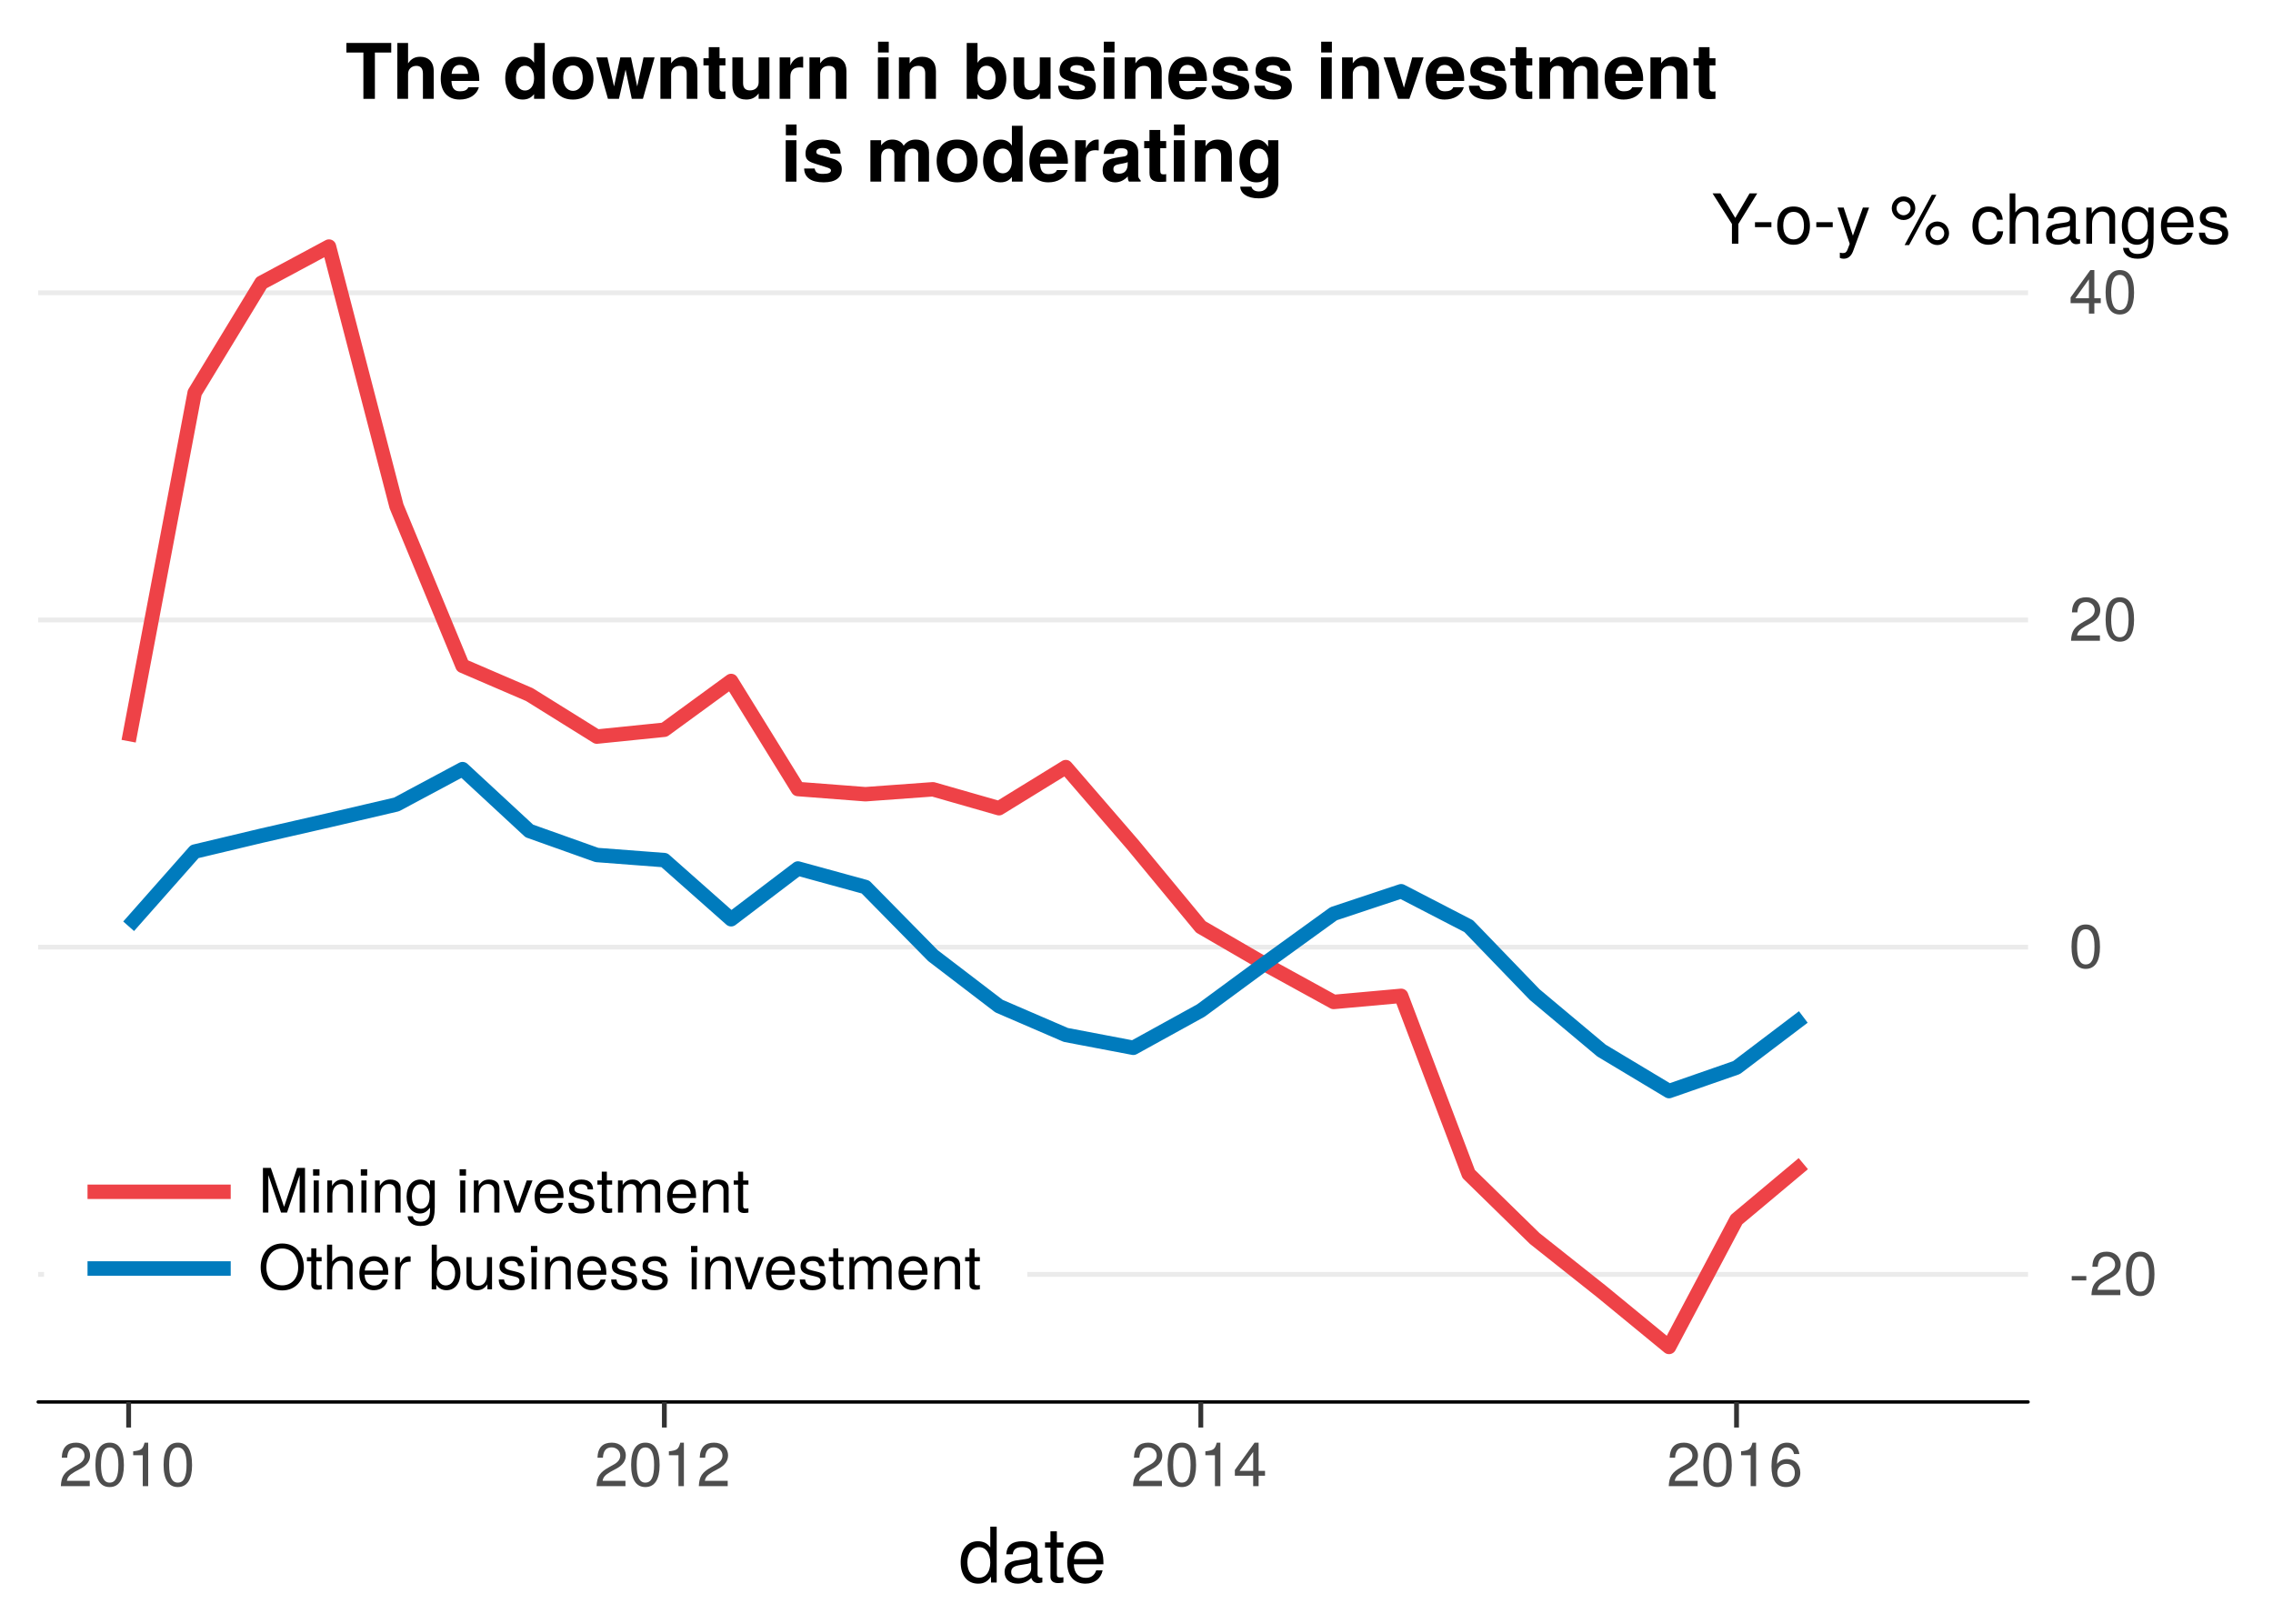 <?xml version="1.0" encoding="UTF-8"?>
<svg xmlns="http://www.w3.org/2000/svg" xmlns:xlink="http://www.w3.org/1999/xlink" width="504pt" height="360pt" viewBox="0 0 504 360" version="1.1">
<defs>
<g>
<symbol overflow="visible" id="glyph0-0">
<path style="stroke:none;" d=""/>
</symbol>
<symbol overflow="visible" id="glyph0-1">
<path style="stroke:none;" d="M 3.859 -3.266 L 3.859 -4.234 L 0.625 -4.234 L 0.625 -3.266 Z M 3.859 -3.266 "/>
</symbol>
<symbol overflow="visible" id="glyph0-2">
<path style="stroke:none;" d="M 6.953 -6.812 C 6.953 -8.438 5.688 -9.641 3.859 -9.641 C 1.891 -9.641 0.75 -8.625 0.672 -6.297 L 1.875 -6.297 C 1.969 -7.906 2.641 -8.594 3.812 -8.594 C 4.906 -8.594 5.719 -7.812 5.719 -6.781 C 5.719 -6.016 5.281 -5.375 4.422 -4.875 L 3.172 -4.172 C 1.156 -3.031 0.578 -2.125 0.469 0 L 6.875 0 L 6.875 -1.188 L 1.812 -1.188 C 1.938 -1.969 2.359 -2.469 3.547 -3.172 L 4.906 -3.906 C 6.25 -4.625 6.953 -5.625 6.953 -6.812 Z M 6.953 -6.812 "/>
</symbol>
<symbol overflow="visible" id="glyph0-3">
<path style="stroke:none;" d="M 6.891 -4.641 C 6.891 -7.984 5.828 -9.641 3.734 -9.641 C 1.656 -9.641 0.578 -7.953 0.578 -4.719 C 0.578 -1.469 1.672 0.203 3.734 0.203 C 5.781 0.203 6.891 -1.469 6.891 -4.641 Z M 5.672 -4.75 C 5.672 -2.016 5.047 -0.781 3.719 -0.781 C 2.453 -0.781 1.812 -2.062 1.812 -4.703 C 1.812 -7.344 2.453 -8.578 3.734 -8.578 C 5.031 -8.578 5.672 -7.328 5.672 -4.75 Z M 5.672 -4.75 "/>
</symbol>
<symbol overflow="visible" id="glyph0-4">
<path style="stroke:none;" d="M 7.062 -2.312 L 7.062 -3.391 L 5.641 -3.391 L 5.641 -9.641 L 4.75 -9.641 L 0.375 -3.578 L 0.375 -2.312 L 4.438 -2.312 L 4.438 0 L 5.641 0 L 5.641 -2.312 Z M 4.438 -3.391 L 1.422 -3.391 L 4.438 -7.594 Z M 4.438 -3.391 "/>
</symbol>
<symbol overflow="visible" id="glyph0-5">
<path style="stroke:none;" d="M 4.719 0 L 4.719 -9.641 L 3.922 -9.641 C 3.5 -8.156 3.234 -7.953 1.391 -7.719 L 1.391 -6.859 L 3.516 -6.859 L 3.516 0 Z M 4.719 0 "/>
</symbol>
<symbol overflow="visible" id="glyph0-6">
<path style="stroke:none;" d="M 6.969 -2.984 C 6.969 -4.781 5.75 -6 4.031 -6 C 3.078 -6 2.328 -5.625 1.812 -4.922 C 1.828 -7.266 2.578 -8.578 3.953 -8.578 C 4.797 -8.578 5.391 -8.047 5.578 -7.125 L 6.766 -7.125 C 6.531 -8.703 5.5 -9.641 4.031 -9.641 C 1.797 -9.641 0.578 -7.75 0.578 -4.391 C 0.578 -1.391 1.625 0.203 3.812 0.203 C 5.656 0.203 6.969 -1.094 6.969 -2.984 Z M 5.75 -2.891 C 5.75 -1.688 4.938 -0.859 3.828 -0.859 C 2.719 -0.859 1.875 -1.719 1.875 -2.969 C 1.875 -4.156 2.688 -4.938 3.875 -4.938 C 5.031 -4.938 5.75 -4.188 5.75 -2.891 Z M 5.75 -2.891 "/>
</symbol>
<symbol overflow="visible" id="glyph0-7">
<path style="stroke:none;" d="M 10.344 0 L 10.344 -9.906 L 8.594 -9.906 L 5.703 -1.281 L 2.766 -9.906 L 1.016 -9.906 L 1.016 0 L 2.219 0 L 2.219 -8.312 L 5.031 0 L 6.359 0 L 9.156 -8.312 L 9.156 0 Z M 10.344 0 "/>
</symbol>
<symbol overflow="visible" id="glyph0-8">
<path style="stroke:none;" d="M 2.078 0 L 2.078 -7.125 L 0.953 -7.125 L 0.953 0 Z M 2.234 -8.203 L 2.234 -9.609 L 0.812 -9.609 L 0.812 -8.203 Z M 2.234 -8.203 "/>
</symbol>
<symbol overflow="visible" id="glyph0-9">
<path style="stroke:none;" d="M 6.625 0 L 6.625 -5.391 C 6.625 -6.562 5.734 -7.328 4.359 -7.328 C 3.297 -7.328 2.625 -6.922 2 -5.922 L 2 -7.125 L 0.953 -7.125 L 0.953 0 L 2.078 0 L 2.078 -3.922 C 2.078 -5.391 2.875 -6.328 4.031 -6.328 C 4.922 -6.328 5.484 -5.797 5.484 -4.938 L 5.484 0 Z M 6.625 0 "/>
</symbol>
<symbol overflow="visible" id="glyph0-10">
<path style="stroke:none;" d="M 6.641 -1.172 L 6.641 -7.125 L 5.594 -7.125 L 5.594 -6.094 C 5.031 -6.938 4.344 -7.328 3.422 -7.328 C 1.625 -7.328 0.391 -5.797 0.391 -3.5 C 0.391 -1.25 1.656 0.203 3.328 0.203 C 4.234 0.203 4.859 -0.172 5.594 -1.078 L 5.594 -0.594 C 5.594 1.297 4.828 2.016 3.5 2.016 C 2.609 2.016 1.922 1.688 1.781 0.812 L 0.625 0.812 C 0.75 2.156 1.797 2.969 3.469 2.969 C 5.703 2.969 6.641 1.969 6.641 -1.172 Z M 5.484 -3.516 C 5.484 -1.828 4.75 -0.844 3.562 -0.844 C 2.328 -0.844 1.578 -1.828 1.578 -3.562 C 1.578 -5.281 2.344 -6.281 3.547 -6.281 C 4.766 -6.281 5.484 -5.25 5.484 -3.516 Z M 5.484 -3.516 "/>
</symbol>
<symbol overflow="visible" id="glyph0-11">
<path style="stroke:none;" d=""/>
</symbol>
<symbol overflow="visible" id="glyph0-12">
<path style="stroke:none;" d="M 6.609 -7.125 L 5.328 -7.125 L 3.312 -1.344 L 1.406 -7.125 L 0.141 -7.125 L 2.641 0 L 3.875 0 Z M 6.609 -7.125 "/>
</symbol>
<symbol overflow="visible" id="glyph0-13">
<path style="stroke:none;" d="M 6.969 -3.234 C 6.969 -4.266 6.891 -4.922 6.688 -5.453 C 6.219 -6.625 5.141 -7.328 3.812 -7.328 C 1.828 -7.328 0.547 -5.859 0.547 -3.516 C 0.547 -1.188 1.781 0.203 3.781 0.203 C 5.406 0.203 6.531 -0.719 6.828 -2.156 L 5.688 -2.156 C 5.375 -1.219 4.734 -0.844 3.812 -0.844 C 2.641 -0.844 1.75 -1.609 1.719 -3.234 Z M 5.766 -4.234 C 5.766 -4.234 5.766 -4.188 5.75 -4.156 L 1.75 -4.156 C 1.844 -5.422 2.656 -6.281 3.797 -6.281 C 4.906 -6.281 5.766 -5.359 5.766 -4.234 Z M 5.766 -4.234 "/>
</symbol>
<symbol overflow="visible" id="glyph0-14">
<path style="stroke:none;" d="M 6.234 -2 C 6.234 -3.062 5.641 -3.594 4.234 -3.922 L 3.141 -4.188 C 2.219 -4.406 1.828 -4.703 1.828 -5.203 C 1.828 -5.859 2.406 -6.281 3.328 -6.281 C 4.234 -6.281 4.734 -5.891 4.75 -5.141 L 5.953 -5.141 C 5.938 -6.531 5.016 -7.328 3.375 -7.328 C 1.719 -7.328 0.641 -6.469 0.641 -5.156 C 0.641 -4.031 1.203 -3.5 2.891 -3.094 L 3.953 -2.844 C 4.75 -2.656 5.062 -2.422 5.062 -1.906 C 5.062 -1.234 4.391 -0.844 3.391 -0.844 C 2.375 -0.844 1.812 -1.094 1.656 -2.172 L 0.469 -2.172 C 0.516 -0.531 1.438 0.203 3.297 0.203 C 5.094 0.203 6.234 -0.625 6.234 -2 Z M 6.234 -2 "/>
</symbol>
<symbol overflow="visible" id="glyph0-15">
<path style="stroke:none;" d="M 3.453 0 L 3.453 -0.953 C 3.297 -0.906 3.125 -0.891 2.906 -0.891 C 2.422 -0.891 2.281 -1.031 2.281 -1.531 L 2.281 -6.203 L 3.453 -6.203 L 3.453 -7.125 L 2.281 -7.125 L 2.281 -9.078 L 1.156 -9.078 L 1.156 -7.125 L 0.188 -7.125 L 0.188 -6.203 L 1.156 -6.203 L 1.156 -1.031 C 1.156 -0.312 1.641 0.094 2.531 0.094 C 2.797 0.094 3.078 0.062 3.453 0 Z M 3.453 0 "/>
</symbol>
<symbol overflow="visible" id="glyph0-16">
<path style="stroke:none;" d="M 10.328 0 L 10.328 -5.344 C 10.328 -6.625 9.625 -7.328 8.297 -7.328 C 7.344 -7.328 6.766 -7.047 6.109 -6.234 C 5.688 -7 5.109 -7.328 4.188 -7.328 C 3.234 -7.328 2.609 -6.969 2 -6.109 L 2 -7.125 L 0.969 -7.125 L 0.969 0 L 2.094 0 L 2.094 -4.469 C 2.094 -5.5 2.844 -6.328 3.766 -6.328 C 4.609 -6.328 5.078 -5.812 5.078 -4.906 L 5.078 0 L 6.219 0 L 6.219 -4.469 C 6.219 -5.5 6.969 -6.328 7.891 -6.328 C 8.734 -6.328 9.203 -5.797 9.203 -4.906 L 9.203 0 Z M 10.328 0 "/>
</symbol>
<symbol overflow="visible" id="glyph0-17">
<path style="stroke:none;" d="M 10.094 -4.797 C 10.094 -8 8.203 -10.156 5.281 -10.156 C 2.453 -10.156 0.516 -7.984 0.516 -4.875 C 0.516 -1.781 2.453 0.25 5.297 0.25 C 8.203 0.25 10.094 -1.891 10.094 -4.797 Z M 8.828 -4.828 C 8.828 -2.438 7.391 -0.875 5.297 -0.875 C 3.188 -0.875 1.781 -2.438 1.781 -4.875 C 1.781 -7.328 3.188 -9.047 5.281 -9.047 C 7.438 -9.047 8.828 -7.328 8.828 -4.828 Z M 8.828 -4.828 "/>
</symbol>
<symbol overflow="visible" id="glyph0-18">
<path style="stroke:none;" d="M 6.609 0 L 6.609 -5.391 C 6.609 -6.578 5.75 -7.328 4.359 -7.328 C 3.359 -7.328 2.75 -7.016 2.078 -6.141 L 2.078 -9.906 L 0.953 -9.906 L 0.953 0 L 2.078 0 L 2.078 -3.922 C 2.078 -5.391 2.844 -6.328 4.016 -6.328 C 4.812 -6.328 5.484 -5.875 5.484 -4.938 L 5.484 0 Z M 6.609 0 "/>
</symbol>
<symbol overflow="visible" id="glyph0-19">
<path style="stroke:none;" d="M 4.359 -6.125 L 4.359 -7.281 C 4.172 -7.312 4.078 -7.328 3.922 -7.328 C 3.188 -7.328 2.641 -6.891 1.984 -5.828 L 1.984 -7.125 L 0.953 -7.125 L 0.953 0 L 2.078 0 L 2.078 -3.703 C 2.078 -5.297 2.609 -6.109 4.359 -6.125 Z M 4.359 -6.125 "/>
</symbol>
<symbol overflow="visible" id="glyph0-20">
<path style="stroke:none;" d="M 7.109 -3.641 C 7.109 -5.953 5.938 -7.328 4.062 -7.328 C 3.078 -7.328 2.391 -6.953 1.859 -6.156 L 1.859 -9.906 L 0.734 -9.906 L 0.734 0 L 1.75 0 L 1.75 -1.016 C 2.297 -0.188 3.016 0.203 4.016 0.203 C 5.891 0.203 7.109 -1.328 7.109 -3.641 Z M 5.922 -3.578 C 5.922 -1.953 5.078 -0.859 3.844 -0.859 C 2.656 -0.859 1.859 -1.938 1.859 -3.562 C 1.859 -5.234 2.656 -6.328 3.844 -6.266 C 5.109 -6.266 5.922 -5.172 5.922 -3.578 Z M 5.922 -3.578 "/>
</symbol>
<symbol overflow="visible" id="glyph0-21">
<path style="stroke:none;" d="M 6.547 0 L 6.547 -7.125 L 5.422 -7.125 L 5.422 -3.188 C 5.422 -1.734 4.656 -0.781 3.484 -0.781 C 2.578 -0.781 2.016 -1.328 2.016 -2.188 L 2.016 -7.125 L 0.891 -7.125 L 0.891 -1.734 C 0.891 -0.562 1.766 0.203 3.156 0.203 C 4.203 0.203 4.859 -0.156 5.531 -1.094 L 5.531 0 Z M 6.547 0 "/>
</symbol>
<symbol overflow="visible" id="glyph1-0">
<path style="stroke:none;" d=""/>
</symbol>
<symbol overflow="visible" id="glyph1-1">
<path style="stroke:none;" d="M 8.422 0 L 8.422 -12.391 L 7 -12.391 L 7 -7.781 C 6.406 -8.688 5.453 -9.156 4.266 -9.156 C 1.953 -9.156 0.438 -7.375 0.438 -4.531 C 0.438 -1.531 1.922 0.25 4.312 0.25 C 5.547 0.25 6.391 -0.203 7.156 -1.312 L 7.156 0 Z M 7 -4.422 C 7 -2.359 6.016 -1.078 4.516 -1.078 C 2.953 -1.078 1.922 -2.375 1.922 -4.453 C 1.922 -6.531 2.953 -7.844 4.5 -7.844 C 6.031 -7.844 7 -6.484 7 -4.422 Z M 7 -4.422 "/>
</symbol>
<symbol overflow="visible" id="glyph1-2">
<path style="stroke:none;" d="M 9.094 -0.031 L 9.094 -1.109 C 8.938 -1.078 8.875 -1.078 8.781 -1.078 C 8.297 -1.078 8.031 -1.328 8.031 -1.766 L 8.031 -6.734 C 8.031 -8.312 6.875 -9.156 4.672 -9.156 C 2.516 -9.156 1.188 -8.328 1.109 -6.266 L 2.531 -6.266 C 2.656 -7.359 3.297 -7.859 4.625 -7.859 C 5.906 -7.859 6.609 -7.375 6.609 -6.531 L 6.609 -6.156 C 6.609 -5.562 6.25 -5.297 5.141 -5.172 C 3.125 -4.906 2.828 -4.844 2.281 -4.625 C 1.234 -4.203 0.719 -3.406 0.719 -2.312 C 0.719 -0.703 1.844 0.25 3.641 0.25 C 4.781 0.25 5.875 -0.219 6.656 -1.047 C 6.812 -0.375 7.422 0.125 8.125 0.125 C 8.422 0.125 8.641 0.078 9.094 -0.031 Z M 6.609 -3.078 C 6.609 -1.797 5.328 -0.984 3.938 -0.984 C 2.844 -0.984 2.188 -1.375 2.188 -2.344 C 2.188 -3.281 2.828 -3.688 4.328 -3.906 C 5.828 -4.109 6.141 -4.188 6.609 -4.406 Z M 6.609 -3.078 "/>
</symbol>
<symbol overflow="visible" id="glyph1-3">
<path style="stroke:none;" d="M 4.312 0 L 4.312 -1.188 C 4.125 -1.141 3.906 -1.125 3.641 -1.125 C 3.031 -1.125 2.859 -1.297 2.859 -1.922 L 2.859 -7.75 L 4.312 -7.75 L 4.312 -8.906 L 2.859 -8.906 L 2.859 -11.359 L 1.438 -11.359 L 1.438 -8.906 L 0.234 -8.906 L 0.234 -7.75 L 1.438 -7.75 L 1.438 -1.297 C 1.438 -0.391 2.062 0.125 3.156 0.125 C 3.5 0.125 3.844 0.078 4.312 0 Z M 4.312 0 "/>
</symbol>
<symbol overflow="visible" id="glyph1-4">
<path style="stroke:none;" d="M 8.719 -4.047 C 8.719 -5.344 8.625 -6.156 8.359 -6.812 C 7.781 -8.281 6.422 -9.156 4.766 -9.156 C 2.281 -9.156 0.688 -7.328 0.688 -4.406 C 0.688 -1.484 2.234 0.25 4.719 0.25 C 6.766 0.25 8.172 -0.906 8.531 -2.703 L 7.109 -2.703 C 6.719 -1.531 5.922 -1.047 4.781 -1.047 C 3.297 -1.047 2.188 -2 2.156 -4.047 Z M 7.203 -5.297 C 7.203 -5.297 7.203 -5.234 7.188 -5.203 L 2.188 -5.203 C 2.312 -6.781 3.312 -7.859 4.75 -7.859 C 6.141 -7.859 7.203 -6.703 7.203 -5.297 Z M 7.203 -5.297 "/>
</symbol>
<symbol overflow="visible" id="glyph2-0">
<path style="stroke:none;" d=""/>
</symbol>
<symbol overflow="visible" id="glyph2-1">
<path style="stroke:none;" d="M 10.109 -11.156 L 8.406 -11.156 L 5.234 -5.719 L 1.953 -11.156 L 0.203 -11.156 L 4.5 -4.375 L 4.5 0 L 5.922 0 L 5.922 -4.375 Z M 10.109 -11.156 "/>
</symbol>
<symbol overflow="visible" id="glyph2-2">
<path style="stroke:none;" d="M 4.344 -3.672 L 4.344 -4.766 L 0.703 -4.766 L 0.703 -3.672 Z M 4.344 -3.672 "/>
</symbol>
<symbol overflow="visible" id="glyph2-3">
<path style="stroke:none;" d="M 7.797 -3.953 C 7.797 -6.719 6.469 -8.25 4.156 -8.25 C 1.906 -8.25 0.547 -6.703 0.547 -4 C 0.547 -1.312 1.891 0.234 4.172 0.234 C 6.422 0.234 7.797 -1.312 7.797 -3.953 Z M 6.469 -3.969 C 6.469 -2.078 5.578 -0.953 4.172 -0.953 C 2.75 -0.953 1.875 -2.062 1.875 -4 C 1.875 -5.938 2.75 -7.062 4.172 -7.062 C 5.609 -7.062 6.469 -5.953 6.469 -3.969 Z M 6.469 -3.969 "/>
</symbol>
<symbol overflow="visible" id="glyph2-4">
<path style="stroke:none;" d="M 7.312 -8.016 L 5.938 -8.016 L 3.719 -1.781 L 1.672 -8.016 L 0.312 -8.016 L 3.016 0.031 L 2.531 1.297 C 2.312 1.859 2.047 2.078 1.5 2.078 C 1.312 2.078 1.094 2.047 0.828 1.984 L 0.828 3.141 C 1.094 3.281 1.344 3.328 1.688 3.328 C 2.578 3.328 3.312 2.828 3.75 1.688 Z M 7.312 -8.016 "/>
</symbol>
<symbol overflow="visible" id="glyph2-5">
<path style="stroke:none;" d=""/>
</symbol>
<symbol overflow="visible" id="glyph2-6">
<path style="stroke:none;" d="M 5.656 -7.828 C 5.656 -9.312 4.516 -10.484 3.047 -10.484 C 1.625 -10.484 0.438 -9.297 0.438 -7.859 C 0.438 -6.422 1.625 -5.25 3.062 -5.25 C 4.484 -5.25 5.656 -6.422 5.656 -7.828 Z M 4.609 -7.844 C 4.609 -7 3.906 -6.312 3.062 -6.312 C 2.203 -6.312 1.5 -7.016 1.5 -7.859 C 1.5 -8.719 2.203 -9.406 3.047 -9.406 C 3.922 -9.406 4.609 -8.719 4.609 -7.844 Z M 10.328 -10.844 L 9.312 -10.844 L 3.281 0.312 L 4.281 0.312 Z M 13.141 -2.297 C 13.141 -3.766 12 -4.922 10.531 -4.922 C 9.109 -4.922 7.922 -3.75 7.922 -2.328 C 7.922 -0.891 9.109 0.297 10.547 0.297 C 11.953 0.297 13.141 -0.891 13.141 -2.297 Z M 12.078 -2.297 C 12.078 -1.469 11.375 -0.781 10.547 -0.781 C 9.688 -0.781 8.984 -1.469 8.984 -2.328 C 8.984 -3.172 9.688 -3.859 10.531 -3.859 C 11.391 -3.859 12.078 -3.172 12.078 -2.297 Z M 12.078 -2.297 "/>
</symbol>
<symbol overflow="visible" id="glyph2-7">
<path style="stroke:none;" d="M 7.297 -2.75 L 6.016 -2.75 C 5.797 -1.469 5.141 -0.953 4.047 -0.953 C 2.641 -0.953 1.812 -2.031 1.812 -3.938 C 1.812 -5.938 2.625 -7.062 4.016 -7.062 C 5.094 -7.062 5.766 -6.438 5.922 -5.328 L 7.203 -5.328 C 7.047 -7.281 5.828 -8.25 4.031 -8.25 C 1.875 -8.25 0.469 -6.594 0.469 -3.938 C 0.469 -1.344 1.844 0.234 4.016 0.234 C 5.938 0.234 7.141 -0.922 7.297 -2.75 Z M 7.297 -2.75 "/>
</symbol>
<symbol overflow="visible" id="glyph2-8">
<path style="stroke:none;" d="M 7.438 0 L 7.438 -6.062 C 7.438 -7.406 6.469 -8.25 4.906 -8.25 C 3.781 -8.25 3.094 -7.891 2.344 -6.922 L 2.344 -11.156 L 1.078 -11.156 L 1.078 0 L 2.344 0 L 2.344 -4.422 C 2.344 -6.062 3.203 -7.125 4.516 -7.125 C 5.422 -7.125 6.172 -6.609 6.172 -5.547 L 6.172 0 Z M 7.438 0 "/>
</symbol>
<symbol overflow="visible" id="glyph2-9">
<path style="stroke:none;" d="M 8.188 -0.031 L 8.188 -1 C 8.047 -0.969 7.984 -0.969 7.906 -0.969 C 7.469 -0.969 7.219 -1.188 7.219 -1.594 L 7.219 -6.062 C 7.219 -7.484 6.188 -8.25 4.203 -8.25 C 2.266 -8.25 1.078 -7.5 1 -5.641 L 2.281 -5.641 C 2.391 -6.625 2.969 -7.062 4.156 -7.062 C 5.312 -7.062 5.953 -6.641 5.953 -5.875 L 5.953 -5.531 C 5.953 -5 5.625 -4.766 4.625 -4.656 C 2.812 -4.422 2.547 -4.359 2.047 -4.156 C 1.109 -3.781 0.641 -3.062 0.641 -2.078 C 0.641 -0.625 1.656 0.234 3.281 0.234 C 4.297 0.234 5.297 -0.203 6 -0.953 C 6.141 -0.344 6.688 0.109 7.312 0.109 C 7.578 0.109 7.766 0.078 8.188 -0.031 Z M 5.953 -2.766 C 5.953 -1.625 4.781 -0.891 3.547 -0.891 C 2.547 -0.891 1.969 -1.234 1.969 -2.109 C 1.969 -2.953 2.547 -3.312 3.906 -3.516 C 5.25 -3.703 5.516 -3.766 5.953 -3.969 Z M 5.953 -2.766 "/>
</symbol>
<symbol overflow="visible" id="glyph2-10">
<path style="stroke:none;" d="M 7.453 0 L 7.453 -6.062 C 7.453 -7.391 6.453 -8.25 4.906 -8.25 C 3.719 -8.25 2.953 -7.781 2.25 -6.672 L 2.25 -8.016 L 1.078 -8.016 L 1.078 0 L 2.344 0 L 2.344 -4.422 C 2.344 -6.062 3.234 -7.125 4.531 -7.125 C 5.531 -7.125 6.188 -6.516 6.188 -5.547 L 6.188 0 Z M 7.453 0 "/>
</symbol>
<symbol overflow="visible" id="glyph2-11">
<path style="stroke:none;" d="M 7.484 -1.312 L 7.484 -8.016 L 6.297 -8.016 L 6.297 -6.859 C 5.656 -7.797 4.875 -8.25 3.859 -8.25 C 1.828 -8.25 0.438 -6.531 0.438 -3.938 C 0.438 -1.406 1.859 0.234 3.75 0.234 C 4.75 0.234 5.469 -0.203 6.297 -1.203 L 6.297 -0.672 C 6.297 1.453 5.438 2.266 3.953 2.266 C 2.938 2.266 2.156 1.891 2 0.922 L 0.703 0.922 C 0.844 2.438 2.016 3.328 3.906 3.328 C 6.406 3.328 7.484 2.219 7.484 -1.312 Z M 6.188 -3.969 C 6.188 -2.047 5.359 -0.953 4 -0.953 C 2.609 -0.953 1.781 -2.062 1.781 -4 C 1.781 -5.938 2.625 -7.062 4 -7.062 C 5.375 -7.062 6.188 -5.906 6.188 -3.969 Z M 6.188 -3.969 "/>
</symbol>
<symbol overflow="visible" id="glyph2-12">
<path style="stroke:none;" d="M 7.844 -3.641 C 7.844 -4.797 7.75 -5.531 7.531 -6.141 C 7 -7.453 5.781 -8.25 4.281 -8.25 C 2.047 -8.25 0.609 -6.594 0.609 -3.969 C 0.609 -1.328 2 0.234 4.25 0.234 C 6.094 0.234 7.359 -0.812 7.672 -2.438 L 6.391 -2.438 C 6.047 -1.375 5.328 -0.953 4.297 -0.953 C 2.969 -0.953 1.969 -1.812 1.938 -3.641 Z M 6.484 -4.766 C 6.484 -4.766 6.484 -4.719 6.469 -4.688 L 1.969 -4.688 C 2.078 -6.109 2.984 -7.062 4.266 -7.062 C 5.516 -7.062 6.484 -6.031 6.484 -4.766 Z M 6.484 -4.766 "/>
</symbol>
<symbol overflow="visible" id="glyph2-13">
<path style="stroke:none;" d="M 7.016 -2.25 C 7.016 -3.438 6.344 -4.031 4.75 -4.422 L 3.531 -4.719 C 2.5 -4.953 2.047 -5.297 2.047 -5.859 C 2.047 -6.594 2.703 -7.062 3.75 -7.062 C 4.766 -7.062 5.328 -6.625 5.359 -5.781 L 6.703 -5.781 C 6.688 -7.359 5.641 -8.25 3.797 -8.25 C 1.922 -8.25 0.719 -7.281 0.719 -5.797 C 0.719 -4.547 1.359 -3.953 3.266 -3.484 L 4.453 -3.203 C 5.344 -2.984 5.688 -2.719 5.688 -2.141 C 5.688 -1.391 4.938 -0.953 3.828 -0.953 C 2.672 -0.953 2.031 -1.219 1.859 -2.453 L 0.516 -2.453 C 0.578 -0.594 1.625 0.234 3.719 0.234 C 5.734 0.234 7.016 -0.703 7.016 -2.25 Z M 7.016 -2.25 "/>
</symbol>
<symbol overflow="visible" id="glyph3-0">
<path style="stroke:none;" d=""/>
</symbol>
<symbol overflow="visible" id="glyph3-1">
<path style="stroke:none;" d="M 10.172 -10.266 L 10.172 -12.391 L 0.234 -12.391 L 0.234 -10.266 L 4 -10.266 L 4 0 L 6.547 0 L 6.547 -10.266 Z M 10.172 -10.266 "/>
</symbol>
<symbol overflow="visible" id="glyph3-2">
<path style="stroke:none;" d="M 9.203 0 L 9.203 -6.156 C 9.203 -8.297 7.938 -9.328 6.203 -9.328 C 5.031 -9.328 4.188 -8.859 3.516 -7.859 L 3.516 -12.391 L 1.141 -12.391 L 1.141 0 L 3.516 0 L 3.516 -5.516 C 3.516 -6.562 4.281 -7.312 5.359 -7.312 C 6.203 -7.312 6.812 -6.844 6.812 -5.609 L 6.812 0 Z M 9.203 0 "/>
</symbol>
<symbol overflow="visible" id="glyph3-3">
<path style="stroke:none;" d="M 8.922 -4.25 C 8.922 -7.406 7.328 -9.328 4.625 -9.328 C 1.984 -9.328 0.375 -7.547 0.375 -4.469 C 0.375 -1.531 1.969 0.156 4.578 0.156 C 6.625 0.156 8.297 -0.781 8.828 -2.578 L 6.484 -2.578 C 6.266 -1.922 5.531 -1.672 4.656 -1.672 C 3.531 -1.672 2.828 -2.172 2.75 -3.969 L 8.906 -3.969 Z M 6.438 -5.547 L 2.781 -5.547 C 2.938 -6.812 3.531 -7.516 4.594 -7.516 C 5.609 -7.516 6.328 -6.844 6.438 -5.547 Z M 6.438 -5.547 "/>
</symbol>
<symbol overflow="visible" id="glyph3-4">
<path style="stroke:none;" d=""/>
</symbol>
<symbol overflow="visible" id="glyph3-5">
<path style="stroke:none;" d="M 9.266 0 L 9.266 -12.391 L 6.891 -12.391 L 6.891 -7.984 C 6.297 -8.906 5.484 -9.328 4.359 -9.328 C 2.156 -9.328 0.5 -7.344 0.5 -4.578 C 0.5 -1.969 1.922 0.156 4.359 0.156 C 5.484 0.156 6.297 -0.266 6.891 -1.047 L 6.891 0 Z M 6.891 -4.531 C 6.891 -2.875 6.062 -1.844 4.875 -1.844 C 3.688 -1.844 2.875 -2.891 2.875 -4.578 C 2.875 -6.266 3.688 -7.344 4.875 -7.344 C 6.094 -7.344 6.891 -6.297 6.891 -4.531 Z M 6.891 -4.531 "/>
</symbol>
<symbol overflow="visible" id="glyph3-6">
<path style="stroke:none;" d="M 9.672 -4.516 C 9.672 -7.641 7.984 -9.328 5.109 -9.328 C 2.312 -9.328 0.594 -7.594 0.594 -4.594 C 0.594 -1.562 2.312 0.156 5.141 0.156 C 7.922 0.156 9.672 -1.578 9.672 -4.516 Z M 7.297 -4.562 C 7.297 -2.844 6.406 -1.766 5.141 -1.766 C 3.844 -1.766 2.969 -2.844 2.969 -4.594 C 2.969 -6.344 3.844 -7.406 5.141 -7.406 C 6.438 -7.406 7.297 -6.359 7.297 -4.562 Z M 7.297 -4.562 "/>
</symbol>
<symbol overflow="visible" id="glyph3-7">
<path style="stroke:none;" d="M 13.016 -9.188 L 10.562 -9.188 L 9.156 -2.75 L 7.781 -9.188 L 5.406 -9.188 L 4.016 -2.75 L 2.547 -9.188 L 0.078 -9.188 L 2.672 0 L 5.109 0 L 6.578 -6.484 L 7.953 0 L 10.422 0 Z M 13.016 -9.188 "/>
</symbol>
<symbol overflow="visible" id="glyph3-8">
<path style="stroke:none;" d="M 9.281 0 L 9.281 -6.156 C 9.281 -8.172 8.156 -9.328 6.203 -9.328 C 4.969 -9.328 4.125 -8.875 3.453 -7.859 L 3.453 -9.188 L 1.078 -9.188 L 1.078 0 L 3.453 0 L 3.453 -5.516 C 3.453 -6.594 4.219 -7.312 5.375 -7.312 C 6.391 -7.312 6.906 -6.75 6.906 -5.656 L 6.906 0 Z M 9.281 0 "/>
</symbol>
<symbol overflow="visible" id="glyph3-9">
<path style="stroke:none;" d="M 5.109 0 L 5.109 -1.672 C 4.875 -1.625 4.75 -1.609 4.578 -1.609 C 3.938 -1.609 3.797 -1.797 3.797 -2.625 L 3.797 -7.406 L 5.109 -7.406 L 5.109 -9 L 3.797 -9 L 3.797 -11.453 L 1.406 -11.453 L 1.406 -9 L 0.234 -9 L 0.234 -7.406 L 1.406 -7.406 L 1.406 -1.969 C 1.406 -0.531 2.172 0.062 3.734 0.062 C 4.266 0.062 4.688 0.016 5.109 0 Z M 5.109 0 "/>
</symbol>
<symbol overflow="visible" id="glyph3-10">
<path style="stroke:none;" d="M 9.203 0 L 9.203 -9.188 L 6.812 -9.188 L 6.812 -3.672 C 6.812 -2.578 6.047 -1.875 4.891 -1.875 C 3.875 -1.875 3.359 -2.406 3.359 -3.516 L 3.359 -9.188 L 0.984 -9.188 L 0.984 -3.031 C 0.984 -1 2.109 0.156 4.062 0.156 C 5.297 0.156 6.141 -0.312 6.812 -1.203 L 6.812 0 Z M 9.203 0 "/>
</symbol>
<symbol overflow="visible" id="glyph3-11">
<path style="stroke:none;" d="M 6.297 -6.906 L 6.297 -9.312 C 6.156 -9.328 6.062 -9.328 6 -9.328 C 4.906 -9.328 3.969 -8.625 3.453 -7.375 L 3.453 -9.188 L 1.078 -9.188 L 1.078 0 L 3.453 0 L 3.453 -4.875 C 3.453 -6.266 4.141 -6.969 5.547 -6.969 C 5.797 -6.969 5.969 -6.953 6.297 -6.906 Z M 6.297 -6.906 "/>
</symbol>
<symbol overflow="visible" id="glyph3-12">
<path style="stroke:none;" d="M 3.516 0 L 3.516 -9.188 L 1.141 -9.188 L 1.141 0 Z M 3.547 -10.281 L 3.547 -12.672 L 1.172 -12.672 L 1.172 -10.281 Z M 3.547 -10.281 "/>
</symbol>
<symbol overflow="visible" id="glyph3-13">
<path style="stroke:none;" d="M 9.781 -4.469 C 9.781 -7.078 8.328 -9.328 5.922 -9.328 C 4.781 -9.328 3.969 -8.906 3.391 -7.984 L 3.391 -12.391 L 1 -12.391 L 1 0 L 3.391 0 L 3.391 -1.047 C 3.969 -0.266 4.766 0.156 5.922 0.156 C 8.109 0.156 9.781 -1.703 9.781 -4.469 Z M 7.391 -4.578 C 7.391 -2.906 6.562 -1.844 5.391 -1.844 C 4.188 -1.844 3.391 -2.875 3.391 -4.625 C 3.391 -6.297 4.203 -7.344 5.391 -7.344 C 6.562 -7.344 7.391 -6.266 7.391 -4.578 Z M 7.391 -4.578 "/>
</symbol>
<symbol overflow="visible" id="glyph3-14">
<path style="stroke:none;" d="M 8.844 -2.719 L 8.844 -2.844 C 8.844 -3.891 8.25 -4.672 7.031 -5.031 L 4.031 -5.906 C 3.359 -6.094 3.203 -6.234 3.203 -6.609 C 3.203 -7.125 3.734 -7.469 4.578 -7.469 C 5.719 -7.469 6.266 -7.062 6.297 -6.219 L 8.578 -6.219 C 8.547 -8.156 7.062 -9.328 4.594 -9.328 C 2.266 -9.328 0.812 -8.156 0.812 -6.266 C 0.812 -5.156 1.125 -4.531 2.828 -4.016 L 5.656 -3.125 C 6.25 -2.938 6.453 -2.75 6.453 -2.5 C 6.453 -1.938 5.797 -1.719 4.688 -1.719 C 3.609 -1.719 3.031 -1.922 2.828 -2.906 L 0.5 -2.906 C 0.562 -0.906 2.047 0.156 4.828 0.156 C 7.406 0.156 8.844 -0.859 8.844 -2.719 Z M 8.844 -2.719 "/>
</symbol>
<symbol overflow="visible" id="glyph3-15">
<path style="stroke:none;" d="M 9.109 -9.188 L 6.594 -9.188 L 4.75 -2.469 L 2.75 -9.188 L 0.234 -9.188 L 3.453 0 L 5.953 0 Z M 9.109 -9.188 "/>
</symbol>
<symbol overflow="visible" id="glyph3-16">
<path style="stroke:none;" d="M 14.016 0 L 14.016 -6.5 C 14.016 -8.281 12.922 -9.328 11.078 -9.328 C 9.922 -9.328 9.109 -8.922 8.391 -7.969 C 7.953 -8.844 7.031 -9.328 5.906 -9.328 C 4.844 -9.328 4.172 -8.969 3.391 -8.047 L 3.391 -9.188 L 1.016 -9.188 L 1.016 0 L 3.406 0 L 3.406 -5.516 C 3.406 -6.625 4.016 -7.312 5.031 -7.312 C 5.828 -7.312 6.328 -6.844 6.328 -6.125 L 6.328 0 L 8.703 0 L 8.703 -5.516 C 8.703 -6.625 9.312 -7.312 10.344 -7.312 C 11.141 -7.312 11.625 -6.844 11.625 -6.125 L 11.625 0 Z M 14.016 0 "/>
</symbol>
<symbol overflow="visible" id="glyph3-17">
<path style="stroke:none;" d="M 8.906 0 L 8.906 -0.281 C 8.484 -0.688 8.359 -0.938 8.359 -1.406 L 8.359 -6.516 C 8.359 -8.375 7.094 -9.328 4.609 -9.328 C 2.125 -9.328 0.828 -8.281 0.688 -6.156 L 2.969 -6.156 C 3.094 -7.109 3.484 -7.406 4.656 -7.406 C 5.578 -7.406 6.031 -7.109 6.031 -6.5 C 6.031 -5.531 5.328 -5.625 4.125 -5.422 L 3.172 -5.25 C 1.359 -4.938 0.469 -4.141 0.469 -2.484 C 0.469 -0.703 1.734 0.156 3.266 0.156 C 4.281 0.156 5.219 -0.281 6.047 -1.156 C 6.047 -0.688 6.109 -0.266 6.328 0 Z M 6.031 -3.922 C 6.031 -2.547 5.359 -1.766 4.141 -1.766 C 3.344 -1.766 2.859 -2.078 2.859 -2.75 C 2.859 -3.453 3.234 -3.703 4.219 -3.891 L 5.031 -4.047 C 5.656 -4.172 5.766 -4.203 6.031 -4.328 Z M 6.031 -3.922 "/>
</symbol>
<symbol overflow="visible" id="glyph3-18">
<path style="stroke:none;" d="M 9.203 0.312 L 9.203 -9.188 L 6.938 -9.188 L 6.938 -7.766 C 6.219 -8.859 5.438 -9.328 4.391 -9.328 C 2.203 -9.328 0.578 -7.328 0.578 -4.484 C 0.578 -1.625 2.078 0.156 4.328 0.156 C 5.406 0.156 6.047 -0.172 6.938 -1.047 L 6.938 0.312 C 6.938 1.406 6.109 2.172 4.906 2.172 C 4.016 2.172 3.422 1.797 3.234 1.109 L 0.766 1.109 C 0.797 2.594 2.312 3.703 4.828 3.703 C 7.594 3.703 9.203 2.469 9.203 0.312 Z M 6.969 -4.516 C 6.969 -2.859 6.109 -1.844 4.859 -1.844 C 3.734 -1.844 2.953 -2.859 2.953 -4.516 C 2.953 -6.25 3.734 -7.344 4.891 -7.344 C 6.094 -7.344 6.969 -6.219 6.969 -4.516 Z M 6.969 -4.516 "/>
</symbol>
</g>
<clipPath id="clip1">
  <path d="M 8.469 42.469 L 450 42.469 L 450 311 L 8.469 311 Z M 8.469 42.469 "/>
</clipPath>
<clipPath id="clip2">
  <path d="M 8.469 282 L 450.688 282 L 450.688 284 L 8.469 284 Z M 8.469 282 "/>
</clipPath>
<clipPath id="clip3">
  <path d="M 8.469 209 L 450.688 209 L 450.688 211 L 8.469 211 Z M 8.469 209 "/>
</clipPath>
<clipPath id="clip4">
  <path d="M 8.469 136 L 450.688 136 L 450.688 138 L 8.469 138 Z M 8.469 136 "/>
</clipPath>
<clipPath id="clip5">
  <path d="M 8.469 64 L 450.688 64 L 450.688 66 L 8.469 66 Z M 8.469 64 "/>
</clipPath>
</defs>
<g id="surface7">
<rect x="0" y="0" width="504" height="360" style="fill:rgb(100%,100%,100%);fill-opacity:1;stroke:none;"/>
<rect x="0" y="0" width="504" height="360" style="fill:rgb(100%,100%,100%);fill-opacity:1;stroke:none;"/>
<path style="fill:none;stroke-width:1.067;stroke-linecap:round;stroke-linejoin:round;stroke:rgb(100%,100%,100%);stroke-opacity:1;stroke-miterlimit:10;" d="M 0 360 L 504 360 L 504 0 L 0 0 Z M 0 360 "/>
<g clip-path="url(#clip1)" clip-rule="nonzero">
<path style=" stroke:none;fill-rule:nonzero;fill:rgb(100%,100%,100%);fill-opacity:1;" d="M 8.469 310.828 L 449.688 310.828 L 449.688 42.469 L 8.469 42.469 Z M 8.469 310.828 "/>
</g>
<g clip-path="url(#clip2)" clip-rule="nonzero">
<path style="fill:none;stroke-width:1.067;stroke-linecap:butt;stroke-linejoin:round;stroke:rgb(92.157%,92.157%,92.157%);stroke-opacity:1;stroke-miterlimit:10;" d="M 8.469 282.539 L 449.688 282.539 "/>
</g>
<g clip-path="url(#clip3)" clip-rule="nonzero">
<path style="fill:none;stroke-width:1.067;stroke-linecap:butt;stroke-linejoin:round;stroke:rgb(92.157%,92.157%,92.157%);stroke-opacity:1;stroke-miterlimit:10;" d="M 8.469 209.996 L 449.688 209.996 "/>
</g>
<g clip-path="url(#clip4)" clip-rule="nonzero">
<path style="fill:none;stroke-width:1.067;stroke-linecap:butt;stroke-linejoin:round;stroke:rgb(92.157%,92.157%,92.157%);stroke-opacity:1;stroke-miterlimit:10;" d="M 8.469 137.453 L 449.688 137.453 "/>
</g>
<g clip-path="url(#clip5)" clip-rule="nonzero">
<path style="fill:none;stroke-width:1.067;stroke-linecap:butt;stroke-linejoin:round;stroke:rgb(92.157%,92.157%,92.157%);stroke-opacity:1;stroke-miterlimit:10;" d="M 8.469 64.91 L 449.688 64.91 "/>
</g>
<path style="fill:none;stroke-width:3.201;stroke-linecap:butt;stroke-linejoin:round;stroke:rgb(93.333%,25.882%,27.843%);stroke-opacity:1;stroke-miterlimit:1;" d="M 28.523 164.332 L 43.168 87.07 L 57.977 62.699 L 72.945 54.668 L 87.918 112.234 L 102.562 147.617 L 117.371 153.992 L 132.34 163.312 L 147.309 161.789 L 162.117 150.98 L 176.926 174.938 L 191.895 176.086 L 206.867 174.996 L 221.512 179.188 L 236.32 170.078 L 251.289 187.398 L 266.262 205.508 L 280.906 214.012 L 295.711 222.141 L 310.684 220.789 L 325.652 260.273 L 340.297 274.586 L 355.105 286.332 L 370.078 298.629 L 385.047 270.395 L 399.855 257.992 "/>
<path style="fill:none;stroke-width:3.201;stroke-linecap:butt;stroke-linejoin:round;stroke:rgb(0%,48.235%,74.118%);stroke-opacity:1;stroke-miterlimit:1;" d="M 28.523 205.363 L 43.168 188.805 L 57.977 185.277 L 72.945 181.852 L 87.918 178.355 L 102.562 170.523 L 117.371 184.23 L 132.34 189.559 L 147.309 190.699 L 162.117 203.805 L 176.926 192.555 L 191.895 196.656 L 206.867 211.871 L 221.512 223.066 L 236.32 229.453 L 251.289 232.305 L 266.262 224.055 L 280.906 213.281 L 295.711 202.578 L 310.684 197.598 L 325.652 205.34 L 340.297 220.52 L 355.105 232.922 L 370.078 241.906 L 385.047 236.695 L 399.855 225.473 "/>
<g style="fill:rgb(30.196%,30.196%,30.196%);fill-opacity:1;">
  <use xlink:href="#glyph0-1" x="458.746" y="287.15"/>
  <use xlink:href="#glyph0-2" x="463.272" y="287.15"/>
  <use xlink:href="#glyph0-3" x="470.83" y="287.15"/>
</g>
<g style="fill:rgb(30.196%,30.196%,30.196%);fill-opacity:1;">
  <use xlink:href="#glyph0-3" x="458.746" y="214.607"/>
</g>
<g style="fill:rgb(30.196%,30.196%,30.196%);fill-opacity:1;">
  <use xlink:href="#glyph0-2" x="458.746" y="142.064"/>
  <use xlink:href="#glyph0-3" x="466.304" y="142.064"/>
</g>
<g style="fill:rgb(30.196%,30.196%,30.196%);fill-opacity:1;">
  <use xlink:href="#glyph0-4" x="458.746" y="69.521"/>
  <use xlink:href="#glyph0-3" x="466.304" y="69.521"/>
</g>
<path style="fill:none;stroke-width:0.75;stroke-linecap:round;stroke-linejoin:round;stroke:rgb(0%,0%,0%);stroke-opacity:1;stroke-miterlimit:10;" d="M 8.469 310.828 L 449.688 310.828 "/>
<path style="fill:none;stroke-width:1.067;stroke-linecap:butt;stroke-linejoin:round;stroke:rgb(20%,20%,20%);stroke-opacity:1;stroke-miterlimit:10;" d="M 28.523 316.496 L 28.523 310.828 "/>
<path style="fill:none;stroke-width:1.067;stroke-linecap:butt;stroke-linejoin:round;stroke:rgb(20%,20%,20%);stroke-opacity:1;stroke-miterlimit:10;" d="M 147.309 316.496 L 147.309 310.828 "/>
<path style="fill:none;stroke-width:1.067;stroke-linecap:butt;stroke-linejoin:round;stroke:rgb(20%,20%,20%);stroke-opacity:1;stroke-miterlimit:10;" d="M 266.262 316.496 L 266.262 310.828 "/>
<path style="fill:none;stroke-width:1.067;stroke-linecap:butt;stroke-linejoin:round;stroke:rgb(20%,20%,20%);stroke-opacity:1;stroke-miterlimit:10;" d="M 385.047 316.496 L 385.047 310.828 "/>
<g style="fill:rgb(30.196%,30.196%,30.196%);fill-opacity:1;">
  <use xlink:href="#glyph0-2" x="13.023" y="329.494"/>
  <use xlink:href="#glyph0-3" x="20.581" y="329.494"/>
  <use xlink:href="#glyph0-5" x="28.139" y="329.494"/>
  <use xlink:href="#glyph0-3" x="35.696" y="329.494"/>
</g>
<g style="fill:rgb(30.196%,30.196%,30.196%);fill-opacity:1;">
  <use xlink:href="#glyph0-2" x="131.809" y="329.494"/>
  <use xlink:href="#glyph0-3" x="139.366" y="329.494"/>
  <use xlink:href="#glyph0-5" x="146.924" y="329.494"/>
  <use xlink:href="#glyph0-2" x="154.481" y="329.494"/>
</g>
<g style="fill:rgb(30.196%,30.196%,30.196%);fill-opacity:1;">
  <use xlink:href="#glyph0-2" x="250.762" y="329.494"/>
  <use xlink:href="#glyph0-3" x="258.319" y="329.494"/>
  <use xlink:href="#glyph0-5" x="265.877" y="329.494"/>
  <use xlink:href="#glyph0-4" x="273.435" y="329.494"/>
</g>
<g style="fill:rgb(30.196%,30.196%,30.196%);fill-opacity:1;">
  <use xlink:href="#glyph0-2" x="369.547" y="329.494"/>
  <use xlink:href="#glyph0-3" x="377.104" y="329.494"/>
  <use xlink:href="#glyph0-5" x="384.662" y="329.494"/>
  <use xlink:href="#glyph0-6" x="392.22" y="329.494"/>
</g>
<g style="fill:rgb(0%,0%,0%);fill-opacity:1;">
  <use xlink:href="#glyph1-1" x="212.578" y="350.867"/>
  <use xlink:href="#glyph1-2" x="222.03" y="350.867"/>
  <use xlink:href="#glyph1-3" x="231.482" y="350.867"/>
  <use xlink:href="#glyph1-4" x="235.953" y="350.867"/>
</g>
<g style="fill:rgb(0%,0%,0%);fill-opacity:1;">
  <use xlink:href="#glyph2-1" x="379.531" y="54.033"/>
  <use xlink:href="#glyph2-2" x="388.435" y="54.033"/>
  <use xlink:href="#glyph2-3" x="393.528" y="54.033"/>
  <use xlink:href="#glyph2-2" x="402.033" y="54.033"/>
  <use xlink:href="#glyph2-4" x="407.127" y="54.033"/>
  <use xlink:href="#glyph2-5" x="414.775" y="54.033"/>
  <use xlink:href="#glyph2-6" x="419.028" y="54.033"/>
  <use xlink:href="#glyph2-5" x="432.627" y="54.033"/>
  <use xlink:href="#glyph2-7" x="436.88" y="54.033"/>
  <use xlink:href="#glyph2-8" x="444.528" y="54.033"/>
  <use xlink:href="#glyph2-9" x="453.033" y="54.033"/>
  <use xlink:href="#glyph2-10" x="461.538" y="54.033"/>
  <use xlink:href="#glyph2-11" x="470.043" y="54.033"/>
  <use xlink:href="#glyph2-12" x="478.548" y="54.033"/>
  <use xlink:href="#glyph2-13" x="487.053" y="54.033"/>
</g>
<path style=" stroke:none;fill-rule:nonzero;fill:rgb(100%,100%,100%);fill-opacity:1;" d="M 9.77 295.41 L 227.773 295.41 L 227.773 245.734 L 9.77 245.734 Z M 9.77 295.41 "/>
<path style=" stroke:none;fill-rule:nonzero;fill:rgb(100%,100%,100%);fill-opacity:1;" d="M 15.441 272.734 L 55.125 272.734 L 55.125 255.727 L 15.441 255.727 Z M 15.441 272.734 "/>
<path style="fill:none;stroke-width:3.201;stroke-linecap:butt;stroke-linejoin:round;stroke:rgb(93.333%,25.882%,27.843%);stroke-opacity:1;stroke-miterlimit:10;" d="M 19.406 264.23 L 51.156 264.23 "/>
<path style=" stroke:none;fill-rule:nonzero;fill:rgb(100%,100%,100%);fill-opacity:1;" d="M 15.441 289.742 L 55.125 289.742 L 55.125 272.734 L 15.441 272.734 Z M 15.441 289.742 "/>
<path style="fill:none;stroke-width:3.201;stroke-linecap:butt;stroke-linejoin:round;stroke:rgb(0%,48.235%,74.118%);stroke-opacity:1;stroke-miterlimit:10;" d="M 19.406 281.238 L 51.156 281.238 "/>
<g style="fill:rgb(0%,0%,0%);fill-opacity:1;">
  <use xlink:href="#glyph0-7" x="57.285" y="268.842"/>
  <use xlink:href="#glyph0-8" x="68.608" y="268.842"/>
  <use xlink:href="#glyph0-9" x="71.626" y="268.842"/>
  <use xlink:href="#glyph0-8" x="79.184" y="268.842"/>
  <use xlink:href="#glyph0-9" x="82.201" y="268.842"/>
  <use xlink:href="#glyph0-10" x="89.759" y="268.842"/>
  <use xlink:href="#glyph0-11" x="97.316" y="268.842"/>
  <use xlink:href="#glyph0-8" x="101.096" y="268.842"/>
  <use xlink:href="#glyph0-9" x="104.113" y="268.842"/>
  <use xlink:href="#glyph0-12" x="111.467" y="268.842"/>
  <use xlink:href="#glyph0-13" x="117.992" y="268.842"/>
  <use xlink:href="#glyph0-14" x="125.55" y="268.842"/>
  <use xlink:href="#glyph0-15" x="132.278" y="268.842"/>
  <use xlink:href="#glyph0-16" x="136.058" y="268.842"/>
  <use xlink:href="#glyph0-13" x="147.381" y="268.842"/>
  <use xlink:href="#glyph0-9" x="154.938" y="268.842"/>
  <use xlink:href="#glyph0-15" x="162.496" y="268.842"/>
</g>
<g style="fill:rgb(0%,0%,0%);fill-opacity:1;">
  <use xlink:href="#glyph0-17" x="57.285" y="285.85"/>
  <use xlink:href="#glyph0-15" x="67.861" y="285.85"/>
  <use xlink:href="#glyph0-18" x="71.572" y="285.85"/>
  <use xlink:href="#glyph0-13" x="79.13" y="285.85"/>
  <use xlink:href="#glyph0-19" x="86.688" y="285.85"/>
  <use xlink:href="#glyph0-11" x="91.214" y="285.85"/>
  <use xlink:href="#glyph0-20" x="94.993" y="285.85"/>
  <use xlink:href="#glyph0-21" x="102.551" y="285.85"/>
  <use xlink:href="#glyph0-14" x="110.108" y="285.85"/>
  <use xlink:href="#glyph0-8" x="116.905" y="285.85"/>
  <use xlink:href="#glyph0-9" x="119.923" y="285.85"/>
  <use xlink:href="#glyph0-13" x="127.48" y="285.85"/>
  <use xlink:href="#glyph0-14" x="135.038" y="285.85"/>
  <use xlink:href="#glyph0-14" x="141.835" y="285.85"/>
  <use xlink:href="#glyph0-11" x="148.632" y="285.85"/>
  <use xlink:href="#glyph0-8" x="152.411" y="285.85"/>
  <use xlink:href="#glyph0-9" x="155.429" y="285.85"/>
  <use xlink:href="#glyph0-12" x="162.782" y="285.85"/>
  <use xlink:href="#glyph0-13" x="169.308" y="285.85"/>
  <use xlink:href="#glyph0-14" x="176.865" y="285.85"/>
  <use xlink:href="#glyph0-15" x="183.594" y="285.85"/>
  <use xlink:href="#glyph0-16" x="187.373" y="285.85"/>
  <use xlink:href="#glyph0-13" x="198.696" y="285.85"/>
  <use xlink:href="#glyph0-9" x="206.254" y="285.85"/>
  <use xlink:href="#glyph0-15" x="213.812" y="285.85"/>
</g>
<g style="fill:rgb(0%,0%,0%);fill-opacity:1;">
  <use xlink:href="#glyph3-1" x="76.578" y="21.914"/>
  <use xlink:href="#glyph3-2" x="86.965" y="21.914"/>
  <use xlink:href="#glyph3-3" x="97.352" y="21.914"/>
  <use xlink:href="#glyph3-4" x="106.804" y="21.914"/>
  <use xlink:href="#glyph3-5" x="111.529" y="21.914"/>
  <use xlink:href="#glyph3-6" x="121.916" y="21.914"/>
  <use xlink:href="#glyph3-7" x="132.133" y="21.914"/>
  <use xlink:href="#glyph3-8" x="145.358" y="21.914"/>
  <use xlink:href="#glyph3-9" x="155.745" y="21.914"/>
  <use xlink:href="#glyph3-10" x="161.406" y="21.914"/>
  <use xlink:href="#glyph3-11" x="171.793" y="21.914"/>
  <use xlink:href="#glyph3-8" x="178.406" y="21.914"/>
  <use xlink:href="#glyph3-4" x="188.793" y="21.914"/>
  <use xlink:href="#glyph3-12" x="193.519" y="21.914"/>
  <use xlink:href="#glyph3-8" x="198.244" y="21.914"/>
  <use xlink:href="#glyph3-4" x="208.631" y="21.914"/>
  <use xlink:href="#glyph3-13" x="213.356" y="21.914"/>
  <use xlink:href="#glyph3-10" x="223.743" y="21.914"/>
  <use xlink:href="#glyph3-14" x="234.13" y="21.914"/>
  <use xlink:href="#glyph3-12" x="243.582" y="21.914"/>
  <use xlink:href="#glyph3-8" x="248.308" y="21.914"/>
  <use xlink:href="#glyph3-3" x="258.694" y="21.914"/>
  <use xlink:href="#glyph3-14" x="268.146" y="21.914"/>
  <use xlink:href="#glyph3-14" x="277.599" y="21.914"/>
  <use xlink:href="#glyph3-4" x="287.051" y="21.914"/>
  <use xlink:href="#glyph3-12" x="291.776" y="21.914"/>
  <use xlink:href="#glyph3-8" x="296.502" y="21.914"/>
  <use xlink:href="#glyph3-15" x="306.549" y="21.914"/>
  <use xlink:href="#glyph3-3" x="315.746" y="21.914"/>
  <use xlink:href="#glyph3-14" x="325.198" y="21.914"/>
  <use xlink:href="#glyph3-9" x="334.65" y="21.914"/>
  <use xlink:href="#glyph3-16" x="340.312" y="21.914"/>
  <use xlink:href="#glyph3-3" x="355.425" y="21.914"/>
  <use xlink:href="#glyph3-8" x="364.877" y="21.914"/>
  <use xlink:href="#glyph3-9" x="375.264" y="21.914"/>
</g>
<g style="fill:rgb(0%,0%,0%);fill-opacity:1;">
  <use xlink:href="#glyph3-12" x="173.078" y="40.273"/>
  <use xlink:href="#glyph3-14" x="177.804" y="40.273"/>
  <use xlink:href="#glyph3-4" x="187.256" y="40.273"/>
  <use xlink:href="#glyph3-16" x="191.981" y="40.273"/>
  <use xlink:href="#glyph3-6" x="207.095" y="40.273"/>
  <use xlink:href="#glyph3-5" x="217.481" y="40.273"/>
  <use xlink:href="#glyph3-3" x="227.868" y="40.273"/>
  <use xlink:href="#glyph3-11" x="237.32" y="40.273"/>
  <use xlink:href="#glyph3-17" x="244.019" y="40.273"/>
  <use xlink:href="#glyph3-9" x="253.471" y="40.273"/>
  <use xlink:href="#glyph3-12" x="259.132" y="40.273"/>
  <use xlink:href="#glyph3-8" x="263.857" y="40.273"/>
  <use xlink:href="#glyph3-18" x="274.244" y="40.273"/>
</g>
</g>
</svg>
